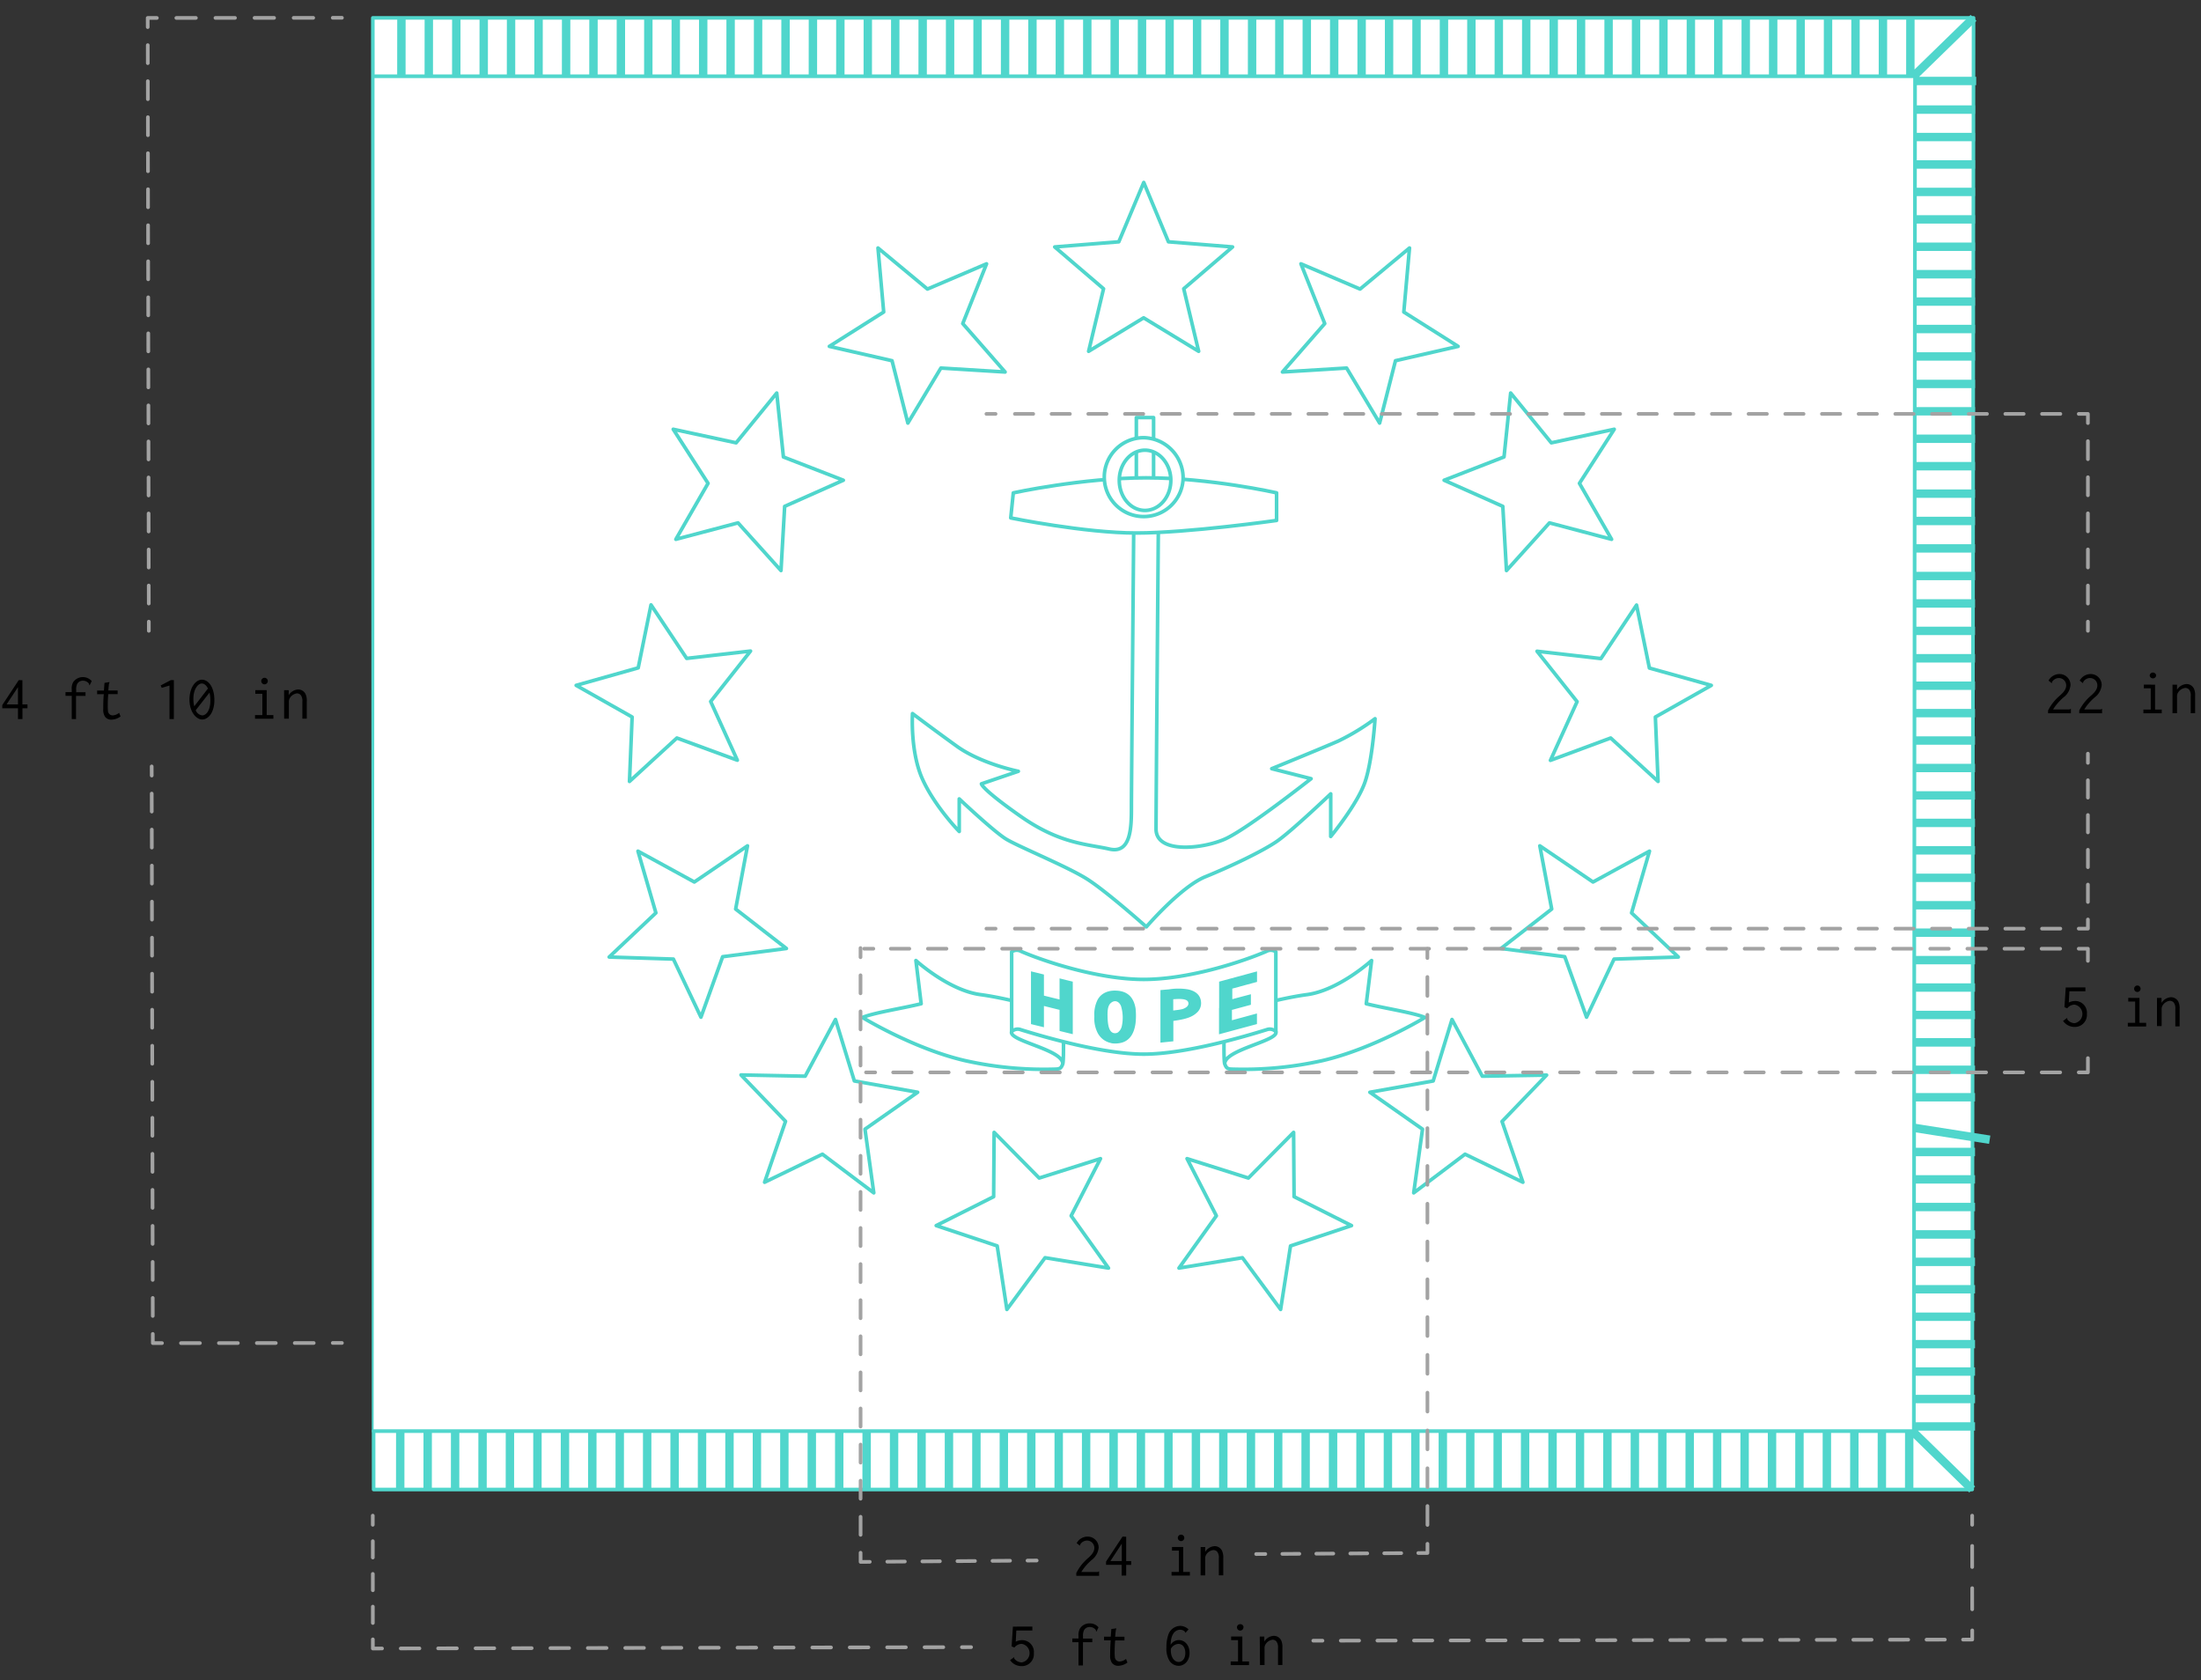 <svg xmlns="http://www.w3.org/2000/svg" width="600" height="458"><rect width="100%" height="100%" fill="#333333" stroke="none"/><path d="M101.63 4.87H538L537.63 406H101.85z" fill="#fff" stroke="#50d6cc" stroke-linecap="round" stroke-linejoin="round" stroke-width=".98"/><path d="M516.24 336.46h22.16m-22.16 7.48h22.16m-22.16 7.48h22.16m-22.16 7.48h22.16m-22.16 7.47h22.16m-22.16 7.48h22.16m-22.16 7.48h22.16m-22.16 7.48h22.16m-22.16-104.7h22.16m-22.16 7.48h22.16m-22.16 7.48h22.16m-22.16 7.48l26.16 4.1M516.24 314h22.16m-22.16 7.47h22.16M516.24 329h22.16m-22.16 7.48h22.16m-22.16-104.7h22.16m-22.16 7.49h22.16m-22.16 7.47h22.16m-22.16 7.48h22.16m-22.16 7.48h22.16m-22.16 7.48h22.16m-22.16 7.47h22.16m-22.16 7.48h22.16m-22.16-104.71h22.16m-22.16 7.48h22.16m-22.16 7.48h22.16m-22.16 7.47h22.16m-22.16 7.48h22.16m-22.16 7.48h22.16m-22.16 7.48h22.16m-22.16 7.47h22.16m-22.16-104.69h22.16m-22.16 7.48h22.16M516.24 142h22.16m-22.16 7.48h22.16M516.24 157h22.16m-22.16 7.48h22.16m-22.16 7.48h22.16m-22.16 7.48h22.16M516.24 74.73h22.16m-22.16 7.47h22.16m-22.16 7.48h22.16m-22.16 7.48h22.16m-22.16 7.48h22.16m-22.16 7.47h22.16m-22.16 7.48h22.16m-22.16 7.48h22.16m-21.83-105h22.15m-22.48 7.8h22.16m-22.16 7.48h22.16m-22.16 7.48h22.16m-22.16 7.48h22.16m-22.16 7.48h22.16m-22.16 7.47h22.16m-22.16 7.49h22.16M415.74 406l.32-401.12M423.22 406l.33-401.12M430.7 406L431 4.87M438.18 406l.33-401.12M445.66 406L446 4.87M453.14 406l.32-401.12M460.61 406l.33-401.12M468.09 406l.33-401.12M363.39 406l.32-401.12M370.87 406l.32-401.12M378.34 406l.33-401.12M385.83 406l.32-401.12M393.31 406l.32-401.12M400.79 406l.32-401.12M408.26 406l.33-401.12M415.74 406l.32-401.12M311 406l.32-401.12M318.51 406l.33-401.12M326 406l.33-401.12M333.47 406l.33-401.13M341 406l.33-401.12m7.1 401.12l.33-401.12M355.91 406l.33-401.12M363.39 406l.32-401.12M258.68 406L259 4.87M266.16 406l.33-401.12M273.64 406L274 4.87M281.12 406l.33-401.12M288.6 406l.33-401.12M296.07 406l.33-401.13M303.56 406l.32-401.12M311 406l.32-401.12M206.33 406l.33-401.12M213.81 406l.33-401.12M221.29 406l.32-401.12M228.77 406l.32-401.12M236.24 406l.33-401.12M243.72 406l.33-401.12M251.21 406l.32-401.12M258.68 406L259 4.87M154 406l.33-401.12M161.46 406l.33-401.12M168.94 406l.32-401.12M176.41 406l.33-401.12M183.89 406l.33-401.12M191.37 406l.33-401.13M198.85 406l.32-401.12M206.33 406l.33-401.12M109.1 406l.33-401.12M116.58 406l.32-401.13M124.06 406l.33-401.12M131.54 406l.33-401.12M139 406l.32-401.12M146.5 406l.32-401.12M154 406l.33-401.12M468.09 406l.33-401.12M475.58 406l.32-401.13M483.05 406l.33-401.12M490.53 406l.33-401.12M498 406l.33-401.12M505.49 406l.33-401.12M513 406l.3-401.13M520.45 406l.33-401.12M415.74 406l.32-401.12M423.22 406l.33-401.12M430.7 406L431 4.87M438.18 406l.33-401.12M445.66 406L446 4.87M453.14 406l.32-401.12M460.61 406l.33-401.12M468.09 406l.33-401.12M363.39 406l.32-401.12M370.87 406l.32-401.12M378.34 406l.33-401.12M385.83 406l.32-401.12M393.31 406l.32-401.12M400.79 406l.32-401.12M408.26 406l.33-401.12M415.74 406l.32-401.12M311 406l.32-401.12M318.51 406l.33-401.12M326 406l.33-401.12M333.47 406l.33-401.13M341 406l.33-401.12m7.1 401.12l.33-401.12M355.91 406l.33-401.12M363.39 406l.32-401.12M258.68 406L259 4.87M266.16 406l.33-401.12M273.64 406L274 4.87M281.12 406l.33-401.12M288.6 406l.33-401.12M296.07 406l.33-401.13M303.56 406l.32-401.12M311 406l.32-401.12M206.33 406l.33-401.12M213.81 406l.33-401.12M221.29 406l.32-401.12M228.77 406l.32-401.12M236.24 406l.33-401.12M243.72 406l.33-401.12M251.21 406l.32-401.12M258.68 406L259 4.87M154 406l.33-401.12M161.46 406l.33-401.12M168.94 406l.32-401.12M176.41 406l.33-401.12M183.89 406l.33-401.12M191.37 406l.33-401.13M198.85 406l.32-401.12M206.33 406l.33-401.12M517.16 386l20.47 20M517.49 24.84L538 4.87" fill="none" stroke="#50d6cc" stroke-width="2.29"/><path d="M102.18 20.78h419.87l-.33 369.3H101.85" fill="#fff" stroke="#50d6cc" stroke-linecap="round" stroke-linejoin="round"/><path d="M309.1 139.13s-.67 75.2-.67 80.67 0 13-6 11.63-13.42-1.37-24.16-8.89-10.73-8.89-10.73-8.89l10.06-3.42s-10.06-2-16.77-6.83-12.08-8.9-12.08-8.9-.67 10.27 2.68 17.78 10.06 14.36 10.06 14.36v-8.88s9.4 8.88 12.76 10.94 16.77 7.52 22.14 10.94 16.11 13 16.11 13 9.39-10.94 16.1-13.67 15.4-6.86 19.4-9.59 14.76-13 14.76-13V228s7.38-8.89 9.4-15 2.68-17.1 2.68-17.1a60.18 60.18 0 01-10.04 6.1c-4.7 2.05-18.12 7.52-18.12 7.52l10.73 2.73S340 226 333.93 228.7s-18.79 4.09-18.79-2.74.67-86.83.67-86.83zm.67-25.31h4.7v20.51h-4.7z" fill="none" stroke="#50d6cc" stroke-linecap="round" stroke-linejoin="round" stroke-width=".98"/><path d="M276.23 134.34s18.78-4.1 36.23-4.1 35.54 4.09 35.54 4.09v7.53s-24.16 3.42-38.25 3.42-34.22-4.11-34.22-4.11z" fill="#fff" stroke="#50d6cc" stroke-linecap="round" stroke-linejoin="round" stroke-width=".98"/><path d="M319.17 130.92c0 4.53-3.16 8.21-7.05 8.21s-7-3.68-7-8.21 3.15-8.21 7-8.21 7.05 3.68 7.05 8.21zm3.35-.35a10.75 10.75 0 11-10.73-11.27 11 11 0 0110.73 11.27z" fill="#fff" stroke="#50d6cc" stroke-linecap="round" stroke-linejoin="round" stroke-width=".98" fill-rule="evenodd"/><path d="M373.9 261.81s-8.92 8.14-17.64 9.3-22.45 5.26-22.45 5.26-.37 12.55.06 13.64.7 1.37 1.95 1.41a98.49 98.49 0 0024.74-2.34c14.08-3.28 27.89-11.75 27.89-11.75-3.22-1.33-11-2.49-16-3.74zm-26.1 19.37c.95 2.55-14.12 4.9-13.93 8.83m-84.19-28.2s8.91 8.14 17.63 9.3 22.46 5.26 22.46 5.26.36 12.55-.06 13.64-.7 1.37-2 1.41a98.45 98.45 0 01-24.71-2.34c-14.08-3.28-27.89-11.75-27.89-11.75 3.22-1.33 11-2.49 16-3.74zm26.1 19.37c-.95 2.55 14.11 4.9 13.93 8.83" fill="none" stroke="#50d6cc" stroke-linecap="round" stroke-linejoin="round" stroke-width=".98"/><path d="M278.24 280.65a2.38 2.38 0 00-2.46.53v-21.73a2.4 2.4 0 012.58-.13c5.79 2.52 20.72 7.64 33.43 7.64s27.63-5.12 33.42-7.64a2.44 2.44 0 012.59.12v21.74a2.37 2.37 0 00-2.46-.53c-6.17 1.92-22.3 6.68-33.55 6.68s-27.38-4.76-33.55-6.67z" fill="#fff" stroke="#50d6cc" stroke-linecap="round" stroke-linejoin="round" stroke-width=".98"/><path d="M311.79 49.73l6.73 16.18 17.48 1.4-13.31 11.4 4.07 17.05-15-9.13-15 9.13 4.07-17.05-13.31-11.4 17.47-1.4zM384.24 67.59l-1.56 17.46 14.81 9.36-17.08 3.91-4.32 17-9-15-17.49 1.08 11.53-13.2-6.49-16.29 16.12 6.88zM440.05 117l-9.49 14.74 8.77 15.26-16.94-4.48-11.72 13-1-17.5-16-7.12 16.33-6.35 1.81-17.43 11.08 13.58zM466.51 186.81l-15.25 8.63L452 213l-12.92-11.84-16.43 6.09 7.27-16L419 177.51l17.42 2 9.71-14.59 3.5 17.17zM457.52 260.86l-17.52.56-7.5 15.84-5.94-16.49-17.39-2.24L423 247.78l-3.24-17.23 14.5 9.86 15.4-8.41-4.89 16.83zM415.15 322.25l-15.77-7.65-14 10.54 2.4-17.36-14.35-10.06 17.26-3.08 5.13-16.76 8.26 15.46 17.53-.3-12.15 12.64zM349.1 356.92l-10.41-14.1-17.3 2.82 10.2-14.25-8-15.58 16.72 5.29 12.33-12.45.13 17.53 15.66 7.88-16.63 5.54zM239.34 67.59l1.56 17.46-14.82 9.36 17.09 3.91 4.32 17 9-15L274 101.4l-11.55-13.2 6.49-16.29-16.12 6.88zM183.52 117l9.5 14.74-8.78 15.26 16.95-4.48 11.71 13 1-17.5 16-7.12-16.34-6.34-1.82-17.43-11.07 13.57zM157.06 186.81l15.26 8.63-.72 17.56 12.92-11.84 16.48 6.05-7.27-16 10.87-13.75-17.41 2-9.72-14.59-3.49 17.17zM166.06 260.86l17.51.56 7.51 15.84 5.92-16.49 17.38-2.24-13.84-10.75 3.23-17.23-14.49 9.86-15.37-8.41 4.89 16.83zM208.43 322.25l15.77-7.65 14 10.54-2.4-17.36 14.36-10.06-17.26-3.08-5.14-16.76-8.26 15.46L202 293l12.14 12.64zM274.48 356.92l10.41-14.1 17.29 2.82L292 331.39l8-15.58-16.71 5.29L271 308.65l-.13 17.53-15.66 7.88 16.63 5.54z" fill="none" stroke="#50d6cc" stroke-linecap="round" stroke-linejoin="round" stroke-width=".98"/><path d="M332.34 274.73v-7.16l5.16-1.4 5.17-1.4v2.87l-3.37.91-3.37.92v2.88l2.55-.69L341 271v2.87l-2.58.7-2.59.7v2.82l3.41-.92 3.41-.93v2.89l-5.17 1.39-5.17 1.4v-7.16zm-10 .32c1.22-.4 1.81-1.07 1.59-1.83s-1.31-1-3.26-.91l-.84.05v3.08l1.06-.14a12 12 0 001.44-.25zm-6 2v-7.18l2.34-.2a16.24 16.24 0 015.14 0c2.23.46 3.46 1.65 3.59 3.48a3.45 3.45 0 01-1.29 3c-1.1 1-2.63 1.54-5.08 1.94l-1.18.19v5.55l-1.76.18-1.76.18V277zm-11.63 4.38a2.9 2.9 0 001.1-1.73 10.93 10.93 0 00-.22-5.48c-.51-1.25-1.59-1.68-2.56-1s-1.17 1.86-1.1 4.13c.08 2.47.53 3.76 1.44 4.16a1.54 1.54 0 001.34-.08zm-1.71 2.9a5.34 5.34 0 01-3.82-2.87 8.75 8.75 0 01-.86-4.43 8.86 8.86 0 01.84-4.42c.94-1.86 2.94-2.8 5.51-2.57 2.77.24 4.38 1.82 4.89 4.8a18.7 18.7 0 010 4c-.36 2.81-1.52 4.57-3.45 5.26a6.69 6.69 0 01-3.15.25zm-21.95-12.4v-7.17l1.76.43 1.77.44v5.75l2.13.53 2.13.52v-5.75l1.8.45 1.8.44v14.32l-1.8-.44-1.8-.44v-5.75l-2.13-.53-2.13-.53v5.8l-1.77-.43-1.76-.43v-7.17z" fill="#50d6cc"/><path fill="none" stroke="#a3a3a3" stroke-linecap="round" stroke-linejoin="round" d="M41.35 208.9l.01 2.5"/><path fill="none" stroke="#a3a3a3" stroke-linecap="round" stroke-linejoin="round" stroke-dasharray="4.91 4.91" d="M41.36 216.3l.29 144.84"/><path fill="none" stroke="#a3a3a3" stroke-linecap="round" stroke-linejoin="round" d="M41.65 363.59l.01 2.5h2.5"/><path fill="none" stroke="#a3a3a3" stroke-linecap="round" stroke-linejoin="round" stroke-dasharray="5.17 5.17" d="M49.33 366.09l38.79-.03"/><path fill="none" stroke="#a3a3a3" stroke-linecap="round" stroke-linejoin="round" d="M90.71 366.05h2.5M93.21 4.85h-2.5"/><path fill="none" stroke="#a3a3a3" stroke-linecap="round" stroke-linejoin="round" stroke-dasharray="5.33 5.33" d="M85.38 4.86l-39.95.03"/><path fill="none" stroke="#a3a3a3" stroke-linecap="round" stroke-linejoin="round" d="M42.76 4.89h-2.5l.01 2.5"/><path fill="none" stroke="#a3a3a3" stroke-linecap="round" stroke-linejoin="round" stroke-dasharray="4.91 4.91" d="M40.28 12.3l.28 154.68"/><path fill="none" stroke="#a3a3a3" stroke-linecap="round" stroke-linejoin="round" d="M40.57 169.44v2.5M358.01 447.2h2.5"/><path fill="none" stroke="#a3a3a3" stroke-linecap="round" stroke-linejoin="round" stroke-dasharray="4.99 4.99" d="M365.5 447.19l167.15-.28"/><path fill="none" stroke="#a3a3a3" stroke-linecap="round" stroke-linejoin="round" d="M535.14 446.91l2.5-.01v-2.5"/><path fill="none" stroke="#a3a3a3" stroke-linecap="round" stroke-linejoin="round" stroke-dasharray="5.76 5.76" d="M537.63 438.65l-.01-20.16"/><path fill="none" stroke="#a3a3a3" stroke-linecap="round" stroke-linejoin="round" d="M537.62 415.62v-2.5M101.62 413.12v2.5"/><path fill="none" stroke="#a3a3a3" stroke-linecap="round" stroke-linejoin="round" stroke-dasharray="4.46 4.46" d="M101.63 420.08l.01 24.53"/><path fill="none" stroke="#a3a3a3" stroke-linecap="round" stroke-linejoin="round" d="M101.64 446.84v2.5l2.5-.01"/><path fill="none" stroke="#a3a3a3" stroke-linecap="round" stroke-linejoin="round" stroke-dasharray="5.1 5.1" d="M109.24 449.32l150.43-.35"/><path fill="none" stroke="#a3a3a3" stroke-linecap="round" stroke-linejoin="round" d="M262.22 448.97l2.5-.01"/><path d="M6.11 185.41V192h1.38v1.06H6.12V196H4.9v-2.94H.62v-.88l4.49-6.8zM1.79 192H4.9v-4.7zM25 185.64l-.55 1.13a.13.13 0 01-.14-.14v-.2a2 2 0 00-1.7-.89 1.74 1.74 0 00-1.56.86 3.36 3.36 0 00-.28 1.68v.6h2.54v1h-2.58V196h-1.17v-6.34h-1.7v-1h1.69v-.76a3.47 3.47 0 01.42-2 3.23 3.23 0 015-.3zM29.82 185.91c.06.17-.06.28-.1.46-.07.43-.19 1.83-.19 1.83h2.54v1h-2.55a28 28 0 00-.14 3 11.84 11.84 0 00.05 1.49 1.28 1.28 0 001.31 1.31 3.07 3.07 0 001.74-.71l.38 1a4.37 4.37 0 01-2.48.87 2.08 2.08 0 01-1.77-.83 3.5 3.5 0 01-.46-2.11c0-1.32 0-2.64.15-4h-1.82v-1h1.85l.15-2.08zM47.39 196h-1.18v-9.14l-2.12.63-.29-.66 2.77-1.45h.83zM58.44 190.8c0 3.64-1.81 5.32-3.34 5.32s-3.45-2-3.45-5.4 1.73-5.46 3.41-5.46 3.37 1.93 3.38 5.54zM55 186.3c-1 0-2.29 1.5-2.28 4.21a8 8 0 00.24 2l3.72-4.83c-.42-.93-1.06-1.38-1.68-1.38zm-1.65 7.29a2.19 2.19 0 001.79 1.41c.93 0 2.21-1.13 2.2-4.09a8.7 8.7 0 00-.23-2.12zM72.7 188.12v6.79h1.82v1h-5v-1h2v-5.8H69.6v-1zm.3-2.5a.89.89 0 11-.89-.87.88.88 0 01.89.87zM77.45 188.13h1.25v1.36a3.22 3.22 0 012.58-1.56 2.23 2.23 0 012.07 1.37 4.38 4.38 0 01.28 1.87v4.71h-1.2v-4.68a2.57 2.57 0 00-.43-1.72 1.36 1.36 0 00-1-.49 2.62 2.62 0 00-1.86 1.09 1.94 1.94 0 00-.39 1.33v4.48h-1.29zM281.42 443.36v1.07h-4.37l-.15 3.05a3.76 3.76 0 011.72-.42 3.2 3.2 0 013.21 3.53 3.25 3.25 0 01-3.34 3.54 3.73 3.73 0 01-3.14-1.62l1.06-.79c.14.1 0 .27.12.4a2.56 2.56 0 002 1 2.56 2.56 0 000-5.05 2.6 2.6 0 00-2 1l-.76-.31.35-5.39zM299.46 443.57l-.55 1.13c-.05 0-.13 0-.14-.14s0-.12 0-.2a2 2 0 00-1.69-.88 1.73 1.73 0 00-1.57.86 3.45 3.45 0 00-.28 1.68v.6h2.53v1h-2.54v6.33H294v-6.34h-1.68v-1H294v-.76a3.61 3.61 0 01.42-2 3.09 3.09 0 012.66-1.36 3 3 0 012.38 1.08zM304.28 443.84c.06.18-.06.28-.09.46-.08.43-.2 1.83-.2 1.83h2.54v1H304c-.1 1-.14 2-.14 3a12 12 0 00.05 1.5 1.28 1.28 0 001.31 1.25 3.07 3.07 0 001.74-.71l.38 1a4.45 4.45 0 01-2.48.88 2.08 2.08 0 01-1.77-.83 3.52 3.52 0 01-.46-2.11c0-1.32.05-2.64.15-4h-1.82v-1h1.84l.15-2.08zM324 444.13l-.82.91c-.15-.11-.15-.27-.25-.38a1.93 1.93 0 00-1.24-.44c-.76 0-2.51.48-2.57 4.1a2.61 2.61 0 012.25-1.28c1.49 0 2.9 1.26 2.91 3.47s-1.41 3.54-3 3.54a3 3 0 01-2.5-1.4 6.39 6.39 0 01-.81-3.59 10.15 10.15 0 01.45-3.26 3.52 3.52 0 013.28-2.63 3.29 3.29 0 012.3.96zm-4.81 5.38c-.14 2 .83 3.49 2.12 3.49.9 0 1.81-.78 1.81-2.43 0-1.83-1-2.49-1.86-2.49a2.51 2.51 0 00-2.12 1.43zM338.67 446.07v6.79h1.82v1h-5v-1h2v-5.8h-1.88v-1zm.29-2.5a.88.88 0 01-1.76 0 .86.86 0 01.87-.87.88.88 0 01.93.87zM343.41 446.08h1.25v1.36a3.24 3.24 0 012.58-1.56 2.23 2.23 0 012.07 1.37 4.38 4.38 0 01.28 1.87v4.71h-1.2v-4.68a2.59 2.59 0 00-.43-1.72 1.36 1.36 0 00-1-.49 2.62 2.62 0 00-1.86 1.09 1.93 1.93 0 00-.38 1.33v4.48h-1.24z"/><path fill="none" stroke="#a3a3a3" stroke-linecap="round" stroke-linejoin="round" d="M342.43 423.59l2.5-.01"/><path fill="none" stroke="#a3a3a3" stroke-linecap="round" stroke-linejoin="round" stroke-dasharray="4.63 4.63" d="M349.57 423.55l34.75-.22"/><path fill="none" stroke="#a3a3a3" stroke-linecap="round" stroke-linejoin="round" d="M386.63 423.31l2.5-.01v-2.5"/><path fill="none" stroke="#a3a3a3" stroke-linecap="round" stroke-linejoin="round" stroke-dasharray="5.15 5.15" d="M389.13 415.65l-.02-151.94"/><path fill="none" stroke="#a3a3a3" stroke-linecap="round" stroke-linejoin="round" d="M389.11 261.14v-2.5M234.58 258.41v2.5"/><path fill="none" stroke="#a3a3a3" stroke-linecap="round" stroke-linejoin="round" stroke-dasharray="4.92 4.92" d="M234.58 265.83l.02 154.94"/><path fill="none" stroke="#a3a3a3" stroke-linecap="round" stroke-linejoin="round" d="M234.6 423.23v2.5l2.5-.02"/><path fill="none" stroke="#a3a3a3" stroke-linecap="round" stroke-linejoin="round" stroke-dasharray="4.78 4.78" d="M241.88 425.67l35.83-.28"/><path fill="none" stroke="#a3a3a3" stroke-linecap="round" stroke-linejoin="round" d="M280.1 425.37l2.5-.02"/><path d="M296.42 418.83a3 3 0 013.08 3 4.79 4.79 0 01-1.86 3.34 14.21 14.21 0 00-2.88 3.31h4.45a.23.23 0 00.18-.07.23.23 0 01.23-.08v1.19h-6.22v-.75a12.66 12.66 0 013.07-3.95c.76-.69 1.85-1.62 1.85-2.91a2 2 0 00-2-2 2.2 2.2 0 00-1.81 1c-.09.14-.05.24-.15.39l-.86-.69a3.44 3.44 0 012.92-1.78zM307 418.87v6.63h1.36v1.05H307v2.91h-1.23v-2.94h-4.26v-.88l4.49-6.8zm-4.31 6.64h3.11v-4.74zM322.55 421.67v6.79h1.82v1h-5v-1h2v-5.8h-1.88v-1zm.29-2.5a.88.88 0 11-.88-.87.87.87 0 01.88.87zM327.3 421.68h1.24V423a3.21 3.21 0 012.57-1.56 2.23 2.23 0 012.07 1.37 4.39 4.39 0 01.29 1.87v4.71h-1.21v-4.68a2.58 2.58 0 00-.42-1.72 1.38 1.38 0 00-1.06-.49 2.68 2.68 0 00-1.86 1.09 2 2 0 00-.38 1.33v4.48h-1.25z"/><path fill="none" stroke="#a3a3a3" stroke-linecap="round" stroke-linejoin="round" d="M569.17 171.94v-2.5"/><path fill="none" stroke="#a3a3a3" stroke-linecap="round" stroke-linejoin="round" stroke-dasharray="4.92 4.92" d="M569.17 164.52v-46.74"/><path fill="none" stroke="#a3a3a3" stroke-linecap="round" stroke-linejoin="round" d="M569.17 115.32v-2.5h-2.5"/><path fill="none" stroke="#a3a3a3" stroke-linecap="round" stroke-linejoin="round" stroke-dasharray="5 5" d="M561.66 112.82H273.9"/><path fill="none" stroke="#a3a3a3" stroke-linecap="round" stroke-linejoin="round" d="M271.4 112.82h-2.5M569.17 205.43v2.5"/><path fill="none" stroke="#a3a3a3" stroke-linecap="round" stroke-linejoin="round" stroke-dasharray="4.74 4.74" d="M569.17 212.67v35.58"/><path fill="none" stroke="#a3a3a3" stroke-linecap="round" stroke-linejoin="round" d="M569.17 250.62v2.5h-2.5"/><path fill="none" stroke="#a3a3a3" stroke-linecap="round" stroke-linejoin="round" stroke-dasharray="5 5" d="M561.66 253.12H273.9"/><path fill="none" stroke="#a3a3a3" stroke-linecap="round" stroke-linejoin="round" d="M271.4 253.12h-2.5"/><path d="M561.35 183.72a3 3 0 013.08 3 4.76 4.76 0 01-1.87 3.34 14.21 14.21 0 00-2.88 3.31h4.44a.24.24 0 00.19-.07.23.23 0 01.22-.08v1.19h-6.22v-.75a12.78 12.78 0 013.08-3.94c.77-.69 1.86-1.62 1.86-2.91a2 2 0 00-2-2 2.21 2.21 0 00-1.81 1c-.09.14 0 .25-.15.39l-.86-.69a3.44 3.44 0 012.92-1.79zM569.85 183.72a3 3 0 013.08 3 4.76 4.76 0 01-1.87 3.34 14.21 14.21 0 00-2.88 3.31h4.44a.24.24 0 00.19-.07.23.23 0 01.22-.08v1.19h-6.22v-.75a12.78 12.78 0 013.08-3.94c.77-.69 1.86-1.62 1.86-2.91a2 2 0 00-2-2 2.21 2.21 0 00-1.81 1c-.09.14 0 .25-.15.39l-.86-.69a3.44 3.44 0 012.92-1.79zM587.48 186.62v6.79h1.82v1h-5v-1h2v-5.8h-1.88v-1zm.3-2.51a.89.89 0 01-1.77 0 .89.89 0 011.77 0zM592.23 186.63h1.24V188a3.25 3.25 0 012.59-1.55 2.22 2.22 0 012.06 1.37 4.38 4.38 0 01.28 1.87v4.71h-1.2v-4.68a2.58 2.58 0 00-.42-1.72 1.38 1.38 0 00-1.06-.49 2.67 2.67 0 00-1.86 1.08 2 2 0 00-.39 1.34v4.47h-1.24z"/><path fill="none" stroke="#a3a3a3" stroke-linecap="round" stroke-linejoin="round" d="M569.17 261.9v-3.31h-2.5"/><path fill="none" stroke="#a3a3a3" stroke-linecap="round" stroke-linejoin="round" stroke-dasharray="5.06 5.06" d="M561.61 258.59H240.6"/><path fill="none" stroke="#a3a3a3" stroke-linecap="round" stroke-linejoin="round" d="M238.08 258.59h-2.5M569.17 288.41v3.89h-2.5"/><path fill="none" stroke="#a3a3a3" stroke-linecap="round" stroke-linejoin="round" stroke-dasharray="5.05 5.05" d="M561.62 292.3H241.1"/><path fill="none" stroke="#a3a3a3" stroke-linecap="round" stroke-linejoin="round" d="M238.58 292.3h-2.5"/><path d="M568.49 269.13v1.07h-4.37l-.16 3.05a3.92 3.92 0 011.72-.41 3.19 3.19 0 013.21 3.53 3.26 3.26 0 01-3.35 3.54 3.77 3.77 0 01-3.14-1.63l1.06-.79c.15.1.06.27.13.4a2.56 2.56 0 001.94 1 2.56 2.56 0 000-5.05 2.59 2.59 0 00-2 1l-.76-.31.36-5.38zM583.23 272v6.79h1.82v1h-5v-1h2v-5.8h-1.88v-1zm.3-2.51a.88.88 0 11-.88-.87.88.88 0 01.88.82zM588 272h1.24v1.36a3.25 3.25 0 012.59-1.55 2.22 2.22 0 012.06 1.37 4.38 4.38 0 01.28 1.87v4.71H593V275a2.58 2.58 0 00-.42-1.72 1.38 1.38 0 00-1.06-.49 2.67 2.67 0 00-1.86 1.08 2 2 0 00-.39 1.34v4.47H588z"/></svg>
